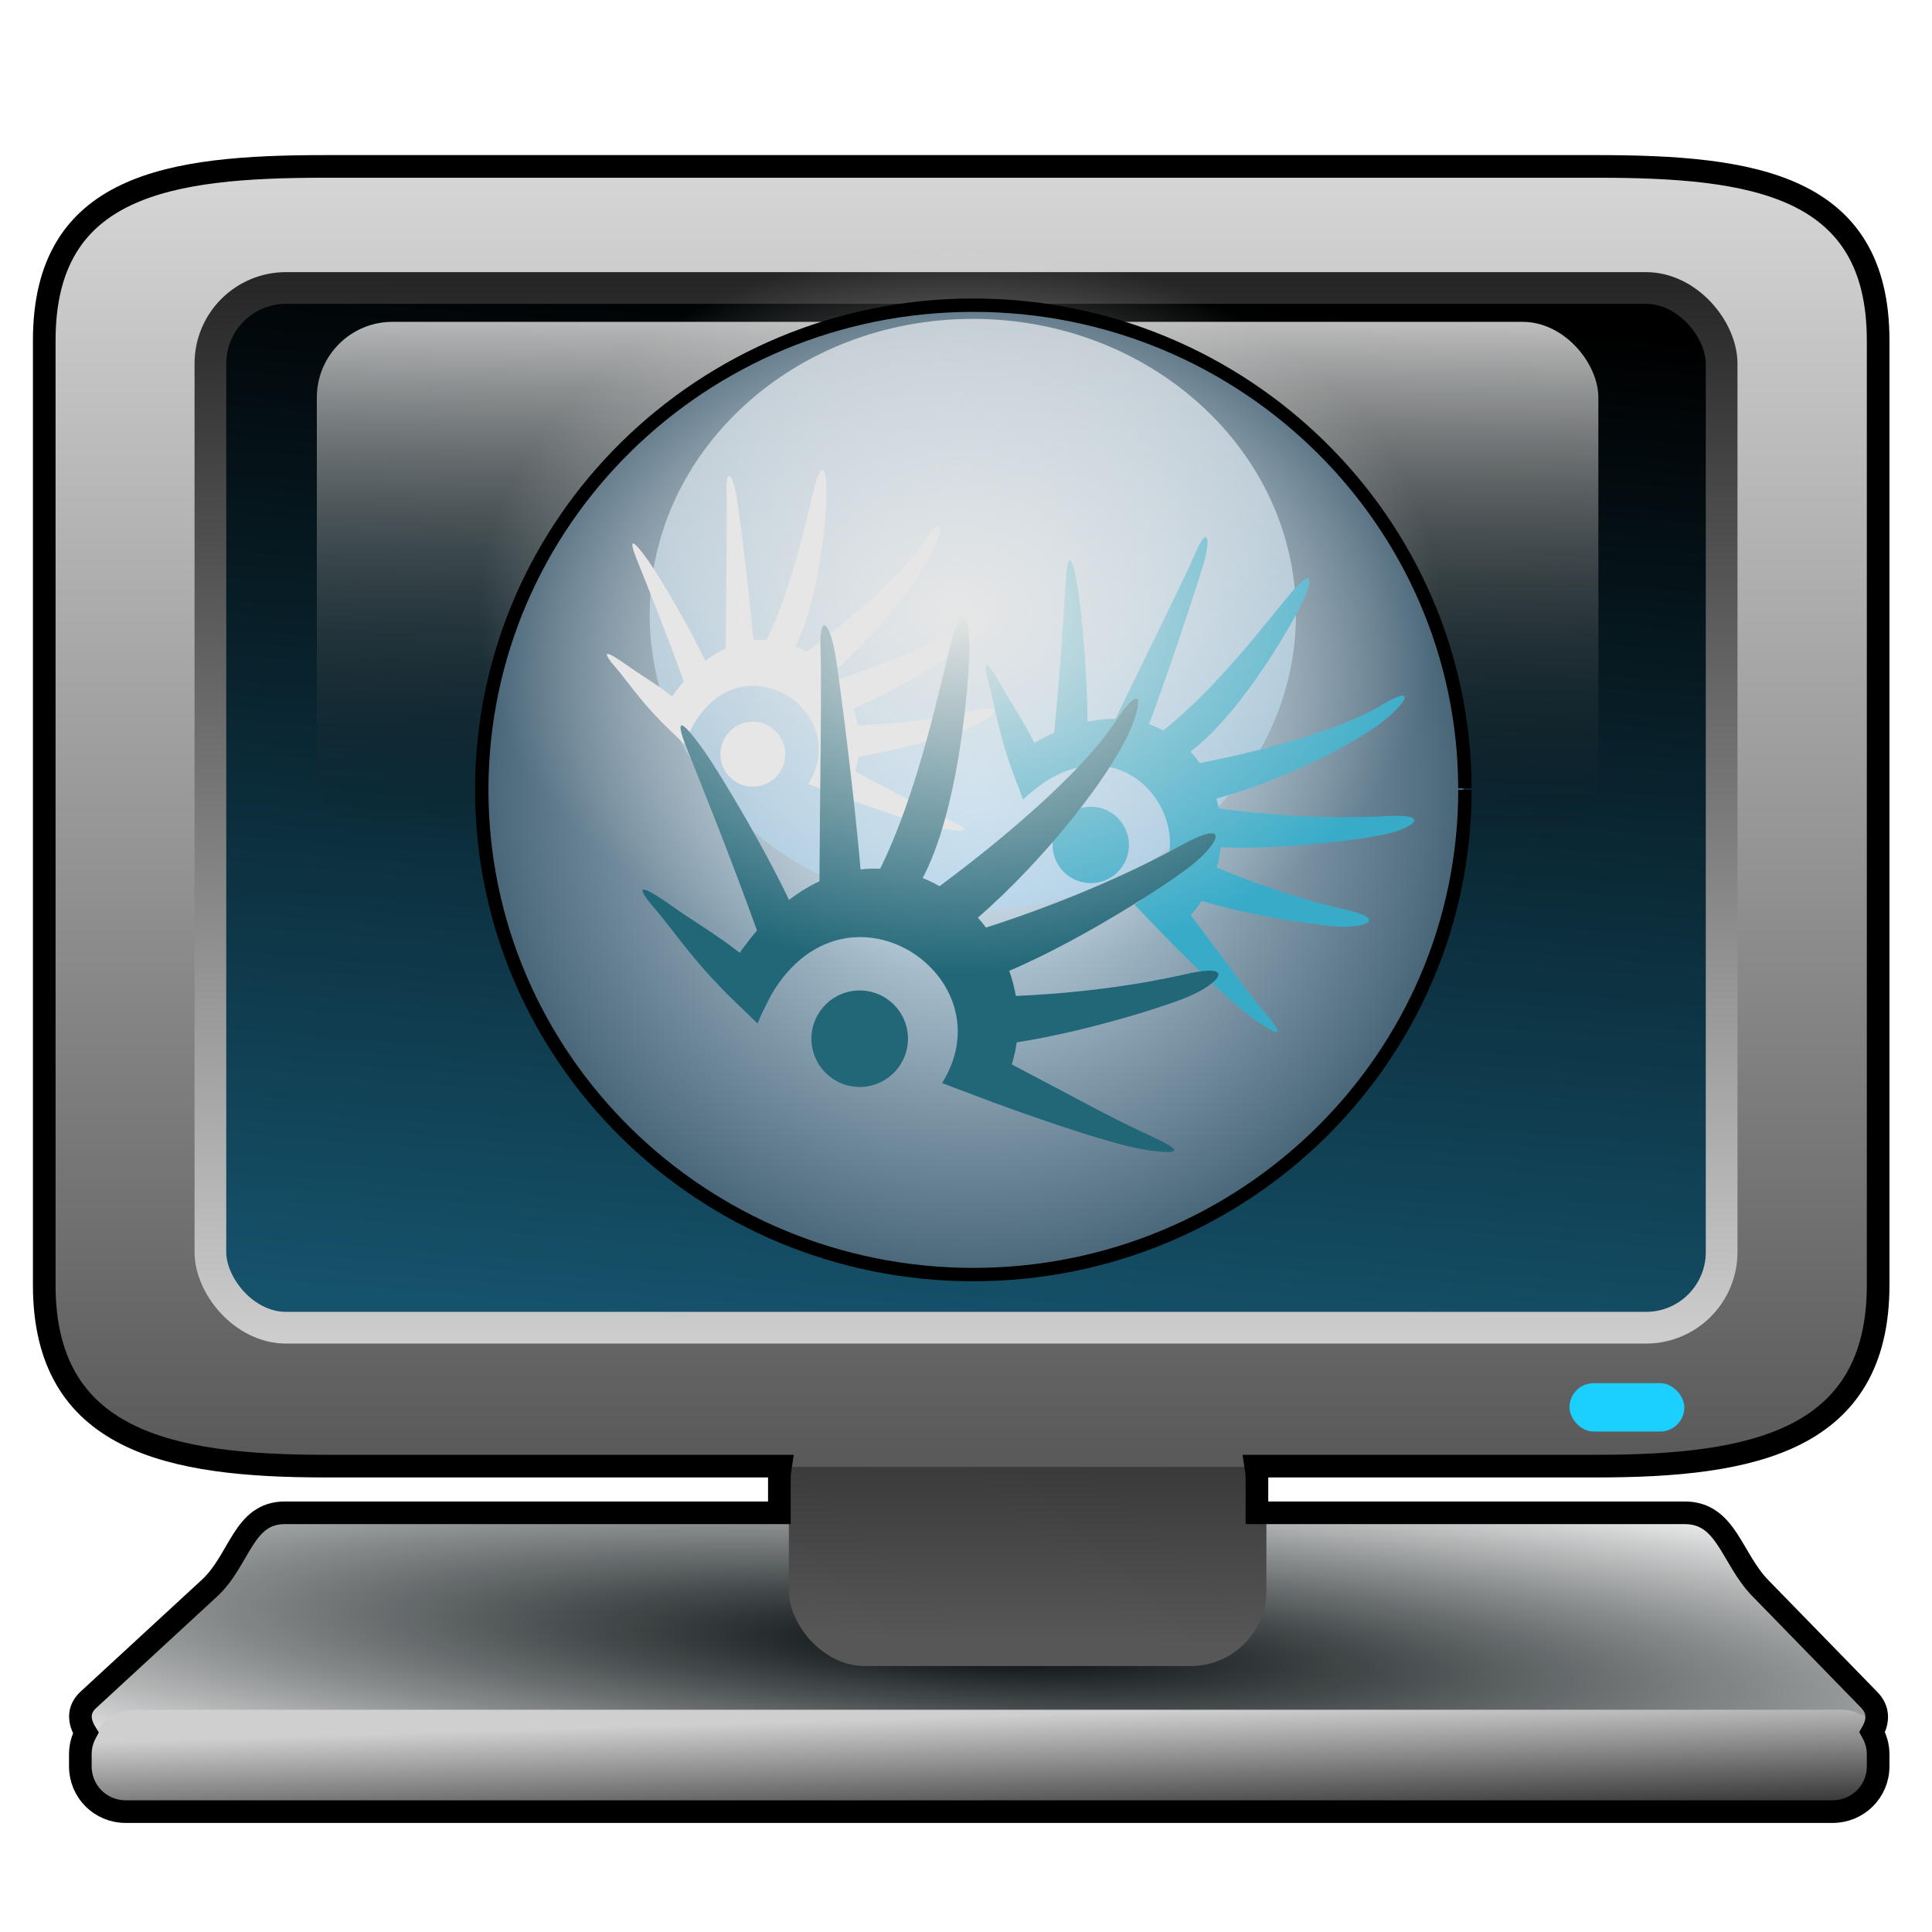 <?xml version="1.0" encoding="UTF-8" standalone="no"?>
<!-- Created with Inkscape (http://www.inkscape.org/) -->

<svg
   xmlns:dc="http://purl.org/dc/elements/1.1/"
   xmlns:cc="http://creativecommons.org/ns#"
   xmlns:rdf="http://www.w3.org/1999/02/22-rdf-syntax-ns#"
   xmlns:svg="http://www.w3.org/2000/svg"
   xmlns="http://www.w3.org/2000/svg"
   xmlns:xlink="http://www.w3.org/1999/xlink"
   xmlns:sodipodi="http://sodipodi.sourceforge.net/DTD/sodipodi-0.dtd"
   xmlns:inkscape="http://www.inkscape.org/namespaces/inkscape"
   width="256"
   height="256"
   id="svg2"
   version="1.1"
   inkscape:version="0.48.3.1 r9886"
   sodipodi:docname="network-server.svg">
  <defs
     id="defs4">
    <linearGradient
       inkscape:collect="always"
       id="linearGradient4530">
      <stop
         style="stop-color:#02090b;stop-opacity:1;"
         offset="0"
         id="stop4532" />
      <stop
         style="stop-color:#02090b;stop-opacity:0;"
         offset="1"
         id="stop4534" />
    </linearGradient>
    <linearGradient
       id="linearGradient4501">
      <stop
         style="stop-color:#323232;stop-opacity:1;"
         offset="0"
         id="stop4503" />
      <stop
         style="stop-color:#575757;stop-opacity:1;"
         offset="1"
         id="stop4505" />
    </linearGradient>
    <linearGradient
       id="linearGradient4491">
      <stop
         style="stop-color:#262626;stop-opacity:1;"
         offset="0"
         id="stop4493" />
      <stop
         style="stop-color:#cfcfcf;stop-opacity:1;"
         offset="1"
         id="stop4495" />
    </linearGradient>
    <linearGradient
       id="linearGradient4441">
      <stop
         style="stop-color:#f7f7f7;stop-opacity:1;"
         offset="0"
         id="stop4443" />
      <stop
         style="stop-color:#02090b;stop-opacity:0;"
         offset="1"
         id="stop4445" />
    </linearGradient>
    <linearGradient
       id="linearGradient4429">
      <stop
         style="stop-color:#15526b;stop-opacity:1;"
         offset="0"
         id="stop4431" />
      <stop
         style="stop-color:#000000;stop-opacity:1;"
         offset="1"
         id="stop4433" />
    </linearGradient>
    <linearGradient
       id="linearGradient4419">
      <stop
         style="stop-color:#585858;stop-opacity:1;"
         offset="0"
         id="stop4421" />
      <stop
         style="stop-color:#d7d7d7;stop-opacity:1;"
         offset="1"
         id="stop4423" />
    </linearGradient>
    <linearGradient
       inkscape:collect="always"
       xlink:href="#linearGradient4419"
       id="linearGradient4425"
       x1="148.181"
       y1="991.488"
       x2="148.181"
       y2="817.675"
       gradientUnits="userSpaceOnUse" />
    <linearGradient
       inkscape:collect="always"
       xlink:href="#linearGradient4429"
       id="linearGradient4435"
       x1="116.943"
       y1="833.695"
       x2="128.157"
       y2="973.065"
       gradientUnits="userSpaceOnUse"
       gradientTransform="translate(6.0449219e-6,-1806.76)" />
    <linearGradient
       inkscape:collect="always"
       xlink:href="#linearGradient4441"
       id="linearGradient4447"
       x1="136.967"
       y1="49.347"
       x2="136.167"
       y2="123.037"
       gradientUnits="userSpaceOnUse"
       gradientTransform="matrix(1.014,0,0,1,-3.516,785.658)" />
    <linearGradient
       inkscape:collect="always"
       xlink:href="#linearGradient4491"
       id="linearGradient4497"
       x1="126.594"
       y1="833.174"
       x2="126.577"
       y2="975.335"
       gradientUnits="userSpaceOnUse" />
    <linearGradient
       inkscape:collect="always"
       xlink:href="#linearGradient4501"
       id="linearGradient4507"
       x1="133.666"
       y1="193.724"
       x2="133.06"
       y2="223.36"
       gradientUnits="userSpaceOnUse"
       gradientTransform="translate(0.801,790.355)" />
    <filter
       inkscape:collect="always"
       id="filter4523"
       x="-0.723"
       width="2.446"
       y="-0.709"
       height="2.419">
      <feGaussianBlur
         inkscape:collect="always"
         stdDeviation="17.41"
         id="feGaussianBlur4525" />
    </filter>
    <radialGradient
       inkscape:collect="always"
       xlink:href="#linearGradient4530"
       id="radialGradient4536"
       cx="130.918"
       cy="1014.304"
       fx="130.918"
       fy="1014.304"
       r="119.021"
       gradientTransform="matrix(1.649,0.095,-0.014,0.237,-71.233,761.914)"
       gradientUnits="userSpaceOnUse" />
    <linearGradient
       inkscape:collect="always"
       xlink:href="#linearGradient4491"
       id="linearGradient4546"
       x1="146.058"
       y1="243.365"
       x2="145.577"
       y2="226.945"
       gradientUnits="userSpaceOnUse" />
    <radialGradient
       r="85.523"
       fy="520.499"
       fx="617.918"
       cy="520.499"
       cx="617.918"
       gradientUnits="userSpaceOnUse"
       id="radialGradient4268"
       xlink:href="#linearGradient3815-1"
       inkscape:collect="always" />
    <linearGradient
       id="linearGradient3815-1">
      <stop
         style="stop-color:#e0f2fe;stop-opacity:1;"
         offset="0"
         id="stop3817-9" />
      <stop
         style="stop-color:#486578;stop-opacity:1;"
         offset="1"
         id="stop3819-2" />
    </linearGradient>
    <linearGradient
       inkscape:collect="always"
       xlink:href="#linearGradient4297"
       id="linearGradient4295"
       x1="628.879"
       y1="446.869"
       x2="629.277"
       y2="515.401"
       gradientUnits="userSpaceOnUse" />
    <linearGradient
       id="linearGradient4297">
      <stop
         id="stop4299"
         offset="0"
         style="stop-color:#f9fcff;stop-opacity:1;" />
      <stop
         id="stop4301"
         offset="1"
         style="stop-color:#a9d5f1;stop-opacity:1;" />
    </linearGradient>
    <radialGradient
       inkscape:collect="always"
       xlink:href="#linearGradient4245"
       id="radialGradient4251"
       cx="617.918"
       cy="520.499"
       fx="617.918"
       fy="520.499"
       r="85.523"
       gradientUnits="userSpaceOnUse" />
    <linearGradient
       inkscape:collect="always"
       id="linearGradient4245">
      <stop
         style="stop-color:#e6e6e6;stop-opacity:1;"
         offset="0"
         id="stop4247" />
      <stop
         style="stop-color:#e6e6e6;stop-opacity:0;"
         offset="1"
         id="stop4249" />
    </linearGradient>
  </defs>
  <sodipodi:namedview
     id="base"
     pagecolor="#ffffff"
     bordercolor="#666666"
     borderopacity="1.0"
     inkscape:pageopacity="0.0"
     inkscape:pageshadow="2"
     inkscape:zoom="1.2484714"
     inkscape:cx="282.01128"
     inkscape:cy="91.171714"
     inkscape:document-units="px"
     inkscape:current-layer="layer1"
     showgrid="false"
     showguides="true"
     inkscape:guide-bbox="true"
     inkscape:window-width="1434"
     inkscape:window-height="850"
     inkscape:window-x="0"
     inkscape:window-y="26"
     inkscape:window-maximized="1"
     inkscape:snap-global="false" />
  <g
     inkscape:label="Layer 1"
     inkscape:groupmode="layer"
     id="layer1"
     transform="translate(0,-796.362)">
    <path
       style="fill:url(#radialGradient4536);fill-opacity:1;stroke:none"
       d="m 39.003,996.903 185.506,0 c 5.551,0 6.141,6.048 10.019,10.019 l 14.418,14.765 c 3.878,3.971 -4.469,10.019 -10.019,10.019 l -215.943,0 c -5.551,0 -14.101,-6.257 -10.019,-10.019 l 16.02,-14.765 c 4.081,-3.762 4.469,-10.019 10.019,-10.019 z"
       id="rect3812-4"
       inkscape:connector-curvature="0"
       sodipodi:nodetypes="sssssssss" />
    <rect
       style="fill:url(#linearGradient4507);fill-opacity:1;stroke:none"
       id="rect4499"
       width="63.277"
       height="34.843"
       x="104.528"
       y="982.276"
       ry="10.019" />
    <path
       style="fill:url(#linearGradient4425);fill-opacity:1;stroke:none"
       d="m 44.352,818.498 c -20.657,0 -37.242,2.424 -37.242,23.083 l 0,125.148 c 0,20.656 16.585,24.012 37.242,24.012 l 168.521,0 c 20.657,0 37.242,-3.356 37.242,-24.012 l 0,-125.148 c 0,-20.659 -16.585,-23.083 -37.242,-23.083 z m 4.854,20.483 149.872,0 c 20.657,0 26.829,1.365 26.829,22.024 l 0,79.934 c 0,20.656 -10.177,17.218 -30.834,17.218 l -140.26,0 c -20.657,0 -24.426,-3.77 -24.426,-18.82 l 0,-78.332 c 0,-20.659 -1.037,-22.024 18.82,-22.024 z"
       id="rect3021-8"
       inkscape:connector-curvature="0"
       sodipodi:nodetypes="ssssssssssssssssss" />
    <path
       transform="matrix(29.794,0,0,29.794,-0.056,787.557)"
       sodipodi:type="arc"
       style="fill:#4b7744;fill-opacity:1;stroke:none"
       id="path3852-5"
       sodipodi:cx="4.2832341"
       sodipodi:cy="3.7874734"
       sodipodi:rx="0.88496572"
       sodipodi:ry="0.88496572"
       d="M 5.166,3.72 C 5.203,4.208 4.838,4.633 4.35,4.67 3.863,4.707 3.438,4.342 3.401,3.855 3.364,3.367 3.729,2.942 4.216,2.905 4.696,2.869 5.117,3.222 5.164,3.701"
       sodipodi:start="6.2071318"
       sodipodi:end="12.46847"
       sodipodi:open="true" />
    <rect
       style="fill:url(#linearGradient4435);fill-opacity:1;stroke:none"
       id="rect4427"
       width="200.245"
       height="137.768"
       x="28.034"
       y="-972.264"
       ry="10.019"
       transform="scale(1,-1)" />
    <rect
       style="fill:none;stroke:url(#linearGradient4497);stroke-opacity:1;stroke-width:4.2;stroke-miterlimit:4;stroke-dasharray:none"
       id="rect4427-7"
       width="200.245"
       height="137.768"
       x="27.879"
       y="834.521"
       ry="10.019" />
    <path
       sodipodi:type="arc"
       style="opacity:0.582;fill:#5db9dd;fill-opacity:1;stroke:none;filter:url(#filter4523)"
       id="path4509"
       sodipodi:cx="131.96608"
       sodipodi:cy="129.13132"
       sodipodi:rx="28.885281"
       sodipodi:ry="29.451658"
       d="m 160.768,126.894 c 1.212,16.219 -10.7,30.368 -26.607,31.604 -15.907,1.236 -29.784,-10.91 -30.996,-27.129 -1.212,-16.219 10.7,-30.368 26.607,-31.604 15.662,-1.217 29.406,10.549 30.942,26.488"
       transform="matrix(1.561,0,0,1,-71.769,796.362)"
       sodipodi:start="6.2071318"
       sodipodi:end="12.46847"
       sodipodi:open="true" />
    <g
       id="g2994"
       transform="matrix(31.863,0,0,31.863,530.061,955.768)"
       style="fill:#1bd0ff;fill-opacity:1;fill-rule:evenodd">
      <path
         sodipodi:nodetypes="ccccc"
         style="fill:#1bd0ff;fill-opacity:1"
         inkscape:connector-curvature="0"
         d="M 0.671,3.147 0.963,3.437 C 1.464,2.129 2.914,3.023 2.371,3.891 L 2.767,4.04 C 3.532,2.853 1.74,1.209 0.671,3.147 z"
         class="fil0"
         id="_121731384" />
      <path
         sodipodi:nodetypes="zsccz"
         style="fill:#1bd0ff;fill-opacity:1"
         inkscape:connector-curvature="0"
         d="M 0.178,2.559 C -0.013,2.337 0.117,2.402 0.316,2.544 0.514,2.687 0.814,2.843 1.102,3.146 L 0.96,3.427 C 0.5,3.016 0.368,2.78 0.178,2.559 z"
         class="fil0"
         id="_121328256" />
      <path
         sodipodi:open="true"
         sodipodi:end="12.46847"
         sodipodi:start="6.2071318"
         transform="matrix(0.138,0,0,0.138,0.199,1.792)"
         d="m 13.845,12.551 c 0.112,1.47 -0.989,2.753 -2.459,2.865 -1.47,0.112 -2.753,-0.989 -2.865,-2.459 -0.112,-1.47 0.989,-2.753 2.459,-2.865 1.447,-0.11 2.718,0.956 2.859,2.401"
         sodipodi:ry="2.6694496"
         sodipodi:rx="2.6694496"
         sodipodi:cy="12.753372"
         sodipodi:cx="11.182829"
         id="path3582"
         style="fill:#1bd0ff;fill-opacity:1;stroke:none"
         sodipodi:type="arc" />
      <path
         sodipodi:nodetypes="zsccz"
         style="fill:#1bd0ff;fill-opacity:1;fill-rule:evenodd"
         inkscape:connector-curvature="0"
         d="M 0.425,1.342 C 0.309,1.052 0.41,1.151 0.553,1.353 0.696,1.555 1.053,2.161 1.236,2.564 L 0.967,2.75 C 0.748,2.142 0.541,1.632 0.425,1.342 z"
         class="fil0"
         id="_121328256-7" />
      <path
         sodipodi:nodetypes="zsccz"
         style="fill:#1bd0ff;fill-opacity:1;fill-rule:evenodd"
         inkscape:connector-curvature="0"
         d="M 1.443,0.582 C 1.434,0.27 1.521,0.393 1.559,0.637 1.601,0.904 1.705,1.741 1.751,2.282 l -0.316,0.083 c 0.003,-0.647 0.018,-1.47 0.009,-1.782 z"
         class="fil0"
         id="_121328256-7-9" />
      <path
         sodipodi:nodetypes="zsccz"
         style="fill:#1bd0ff;fill-opacity:1;fill-rule:evenodd"
         inkscape:connector-curvature="0"
         d="M 2.442,0.522 C 2.529,0.198 2.581,0.32 2.579,0.583 2.577,0.847 2.493,1.898 2.18,2.401 L 1.887,2.278 c 0.308,-0.614 0.469,-1.432 0.555,-1.756 z"
         class="fil0"
         id="_121328256-7-4" />
      <path
         sodipodi:nodetypes="zsccz"
         style="fill:#1bd0ff;fill-opacity:1;fill-rule:evenodd"
         inkscape:connector-curvature="0"
         d="M 3.684,1.145 C 3.931,0.772 3.895,1.029 3.775,1.264 3.537,1.732 2.926,2.428 2.467,2.771 L 2.24,2.469 C 2.812,2.058 3.437,1.519 3.684,1.145 z"
         class="fil0"
         id="_121328256-7-4-9" />
      <path
         sodipodi:nodetypes="zsccz"
         style="fill:#1bd0ff;fill-opacity:1;fill-rule:evenodd"
         inkscape:connector-curvature="0"
         d="m 4.227,3.06 c 0.409,-0.094 0.252,0.075 0.024,0.171 C 4.006,3.334 3.127,3.601 2.572,3.617 l 0.006,-0.383 c 0.653,-5.32e-4 1.239,-0.08 1.649,-0.174 z"
         class="fil0"
         id="_121328256-7-4-9-1" />
      <path
         sodipodi:nodetypes="zsccz"
         style="fill:#1bd0ff;fill-opacity:1;fill-rule:evenodd"
         inkscape:connector-curvature="0"
         d="M 3.97,4.298 C 4.263,4.43 4.132,4.429 3.949,4.404 3.704,4.371 3.154,4.182 2.753,4.035 L 2.859,3.725 c 0.557,0.292 0.818,0.44 1.111,0.572 z"
         class="fil0"
         id="_121328256-9" />
      <path
         inkscape:transform-center-x="-0.069049672"
         inkscape:transform-center-y="0.95298244"
         sodipodi:nodetypes="zsccz"
         style="fill:#1bd0ff;fill-opacity:1;fill-rule:evenodd"
         inkscape:connector-curvature="0"
         d="M 4.196,2.076 C 4.591,1.86 4.478,2.07 4.271,2.232 4.048,2.407 3.22,2.935 2.652,3.122 L 2.548,2.753 C 3.221,2.55 3.802,2.293 4.196,2.076 z"
         class="fil0"
         id="_121328256-7-4-9-1-7" />
    </g>
    <rect
       style="fill:#1bd0ff;fill-opacity:1;stroke:none"
       id="rect4527"
       width="15.219"
       height="6.408"
       x="207.966"
       y="979.639"
       ry="3.204" />
    <rect
       style="fill:url(#linearGradient4546);fill-opacity:1;stroke:none"
       id="rect4538"
       width="238.211"
       height="13.61"
       x="11.894"
       y="226.548"
       transform="translate(0,796.362)"
       ry="6.014" />
    <path
       style="fill:none;stroke:#000000;stroke-width:3;stroke-miterlimit:4;stroke-opacity:1;stroke-dasharray:none"
       d="m 43.082,818.412 c -20.657,0 -37.219,2.404 -37.219,23.062 l 0,125.156 c 0,20.656 16.561,24 37.219,24 l 60.344,0 c -0.079,0.509 -0.156,1.031 -0.156,1.562 l 0,4.625 -65.531,0 c -5.551,0 -5.919,6.238 -10,10 l -16.031,14.781 c -1.399,1.29 -1.284,2.851 -0.344,4.375 -0.454,0.847 -0.719,1.812 -0.719,2.844 l 0,1.594 c 0,3.332 2.668,6 6,6 l 226.187,0 c 3.332,0 6.031,-2.668 6.031,-6 l 0,-1.594 c 0,-1.067 -0.298,-2.071 -0.781,-2.938 0.83,-1.464 0.867,-2.978 -0.406,-4.281 l -14.406,-14.781 c -3.878,-3.971 -4.481,-10 -10.031,-10 l -56.688,0 0,-4.625 c 0,-0.532 -0.077,-1.054 -0.156,-1.562 l 45.219,0 c 20.657,0 37.25,-3.344 37.25,-24 l 0,-125.156 c 0,-20.659 -16.593,-23.062 -37.25,-23.062 l -168.531,0 z"
       id="rect3812-4-0"
       inkscape:connector-curvature="0" />
    <rect
       style="opacity:0.84;fill:url(#linearGradient4447);fill-opacity:1;stroke:none"
       id="rect4439"
       width="169.808"
       height="69.685"
       x="41.983"
       y="839.01"
       ry="10.019" />
    <g
       transform="matrix(0.591,0,0,0.591,52.742,353.644)"
       id="g4586">
      <g
         transform="matrix(1.286,0,0,1.286,-653.419,-756.352)"
         id="g4303">
        <path
           sodipodi:type="arc"
           style="fill:url(#radialGradient4268);fill-opacity:1;stroke:none"
           id="path4243-2"
           sodipodi:cx="617.91846"
           sodipodi:cy="520.49854"
           sodipodi:rx="85.523087"
           sodipodi:ry="85.523087"
           d="m 703.442,520.499 c 0,47.233 -38.29,85.523 -85.523,85.523 -47.233,0 -85.523,-38.29 -85.523,-85.523 0,-47.233 38.29,-85.523 85.523,-85.523 47.118,0 85.361,38.111 85.523,85.229"
           transform="translate(-9.628,787.867)"
           sodipodi:start="0"
           sodipodi:end="6.279752"
           sodipodi:open="true" />
        <path
           sodipodi:type="arc"
           style="opacity:0.65;fill:url(#linearGradient4295);fill-opacity:1;stroke:none"
           id="path4287"
           sodipodi:cx="629.81238"
           sodipodi:cy="492.17963"
           sodipodi:rx="46.442997"
           sodipodi:ry="51.540401"
           d="m 676.255,492.18 c 0,28.465 -20.793,51.54 -46.443,51.54 -25.65,0 -46.443,-23.075 -46.443,-51.54 0,-28.465 20.793,-51.54 46.443,-51.54 25.588,0 46.355,22.968 46.443,51.363"
           transform="matrix(1.213,0,0,1,-155.65,785.601)"
           sodipodi:start="0"
           sodipodi:end="6.279752"
           sodipodi:open="true" />
        <g
           id="g2994-2-2-1"
           transform="matrix(15.363,0,0,15.363,543.197,1247.566)"
           style="fill:#e6e6e6;fill-rule:evenodd">
          <path
             sodipodi:nodetypes="ccccc"
             style="fill:#e6e6e6;fill-opacity:1"
             inkscape:connector-curvature="0"
             d="M 0.671,3.147 0.963,3.437 C 1.464,2.129 2.914,3.023 2.371,3.891 L 2.767,4.04 C 3.532,2.853 1.74,1.209 0.671,3.147 z"
             class="fil0"
             id="_121731384-6-3-6" />
          <path
             sodipodi:nodetypes="zsccz"
             style="fill:#e6e6e6;fill-opacity:1"
             inkscape:connector-curvature="0"
             d="M 0.178,2.559 C -0.013,2.337 0.117,2.402 0.316,2.544 0.514,2.687 0.814,2.843 1.102,3.146 L 0.96,3.427 C 0.5,3.016 0.368,2.78 0.178,2.559 z"
             class="fil0"
             id="_121328256-5-8-3" />
          <path
             sodipodi:open="true"
             sodipodi:end="12.46847"
             sodipodi:start="6.2071318"
             transform="matrix(0.138,0,0,0.138,0.199,1.792)"
             d="m 13.845,12.551 c 0.112,1.47 -0.989,2.753 -2.459,2.865 -1.47,0.112 -2.753,-0.989 -2.865,-2.459 -0.112,-1.47 0.989,-2.753 2.459,-2.865 1.447,-0.11 2.718,0.956 2.859,2.401"
             sodipodi:ry="2.6694496"
             sodipodi:rx="2.6694496"
             sodipodi:cy="12.753372"
             sodipodi:cx="11.182829"
             id="path3582-0-3-2"
             style="fill:#e6e6e6;fill-opacity:1;stroke:none"
             sodipodi:type="arc" />
          <path
             sodipodi:nodetypes="zsccz"
             style="fill:#e6e6e6;fill-opacity:1;fill-rule:evenodd"
             inkscape:connector-curvature="0"
             d="M 0.425,1.342 C 0.309,1.052 0.41,1.151 0.553,1.353 0.696,1.555 1.053,2.161 1.236,2.564 L 0.967,2.75 C 0.748,2.142 0.541,1.632 0.425,1.342 z"
             class="fil0"
             id="_121328256-7-3-0-1" />
          <path
             sodipodi:nodetypes="zsccz"
             style="fill:#e6e6e6;fill-opacity:1;fill-rule:evenodd"
             inkscape:connector-curvature="0"
             d="M 1.443,0.582 C 1.434,0.27 1.521,0.393 1.559,0.637 1.601,0.904 1.705,1.741 1.751,2.282 l -0.316,0.083 c 0.003,-0.647 0.018,-1.47 0.009,-1.782 z"
             class="fil0"
             id="_121328256-7-9-4-6-2" />
          <path
             sodipodi:nodetypes="zsccz"
             style="fill:#e6e6e6;fill-opacity:1;fill-rule:evenodd"
             inkscape:connector-curvature="0"
             d="M 2.442,0.522 C 2.529,0.198 2.581,0.32 2.579,0.583 2.577,0.847 2.493,1.898 2.18,2.401 L 1.887,2.278 c 0.308,-0.614 0.469,-1.432 0.555,-1.756 z"
             class="fil0"
             id="_121328256-7-4-0-7-9" />
          <path
             sodipodi:nodetypes="zsccz"
             style="fill:#e6e6e6;fill-opacity:1;fill-rule:evenodd"
             inkscape:connector-curvature="0"
             d="M 3.684,1.145 C 3.931,0.772 3.895,1.029 3.775,1.264 3.537,1.732 2.926,2.428 2.467,2.771 L 2.24,2.469 C 2.812,2.058 3.437,1.519 3.684,1.145 z"
             class="fil0"
             id="_121328256-7-4-9-8-3-3" />
          <path
             sodipodi:nodetypes="zsccz"
             style="fill:#e6e6e6;fill-opacity:1;fill-rule:evenodd"
             inkscape:connector-curvature="0"
             d="m 4.227,3.06 c 0.409,-0.094 0.252,0.075 0.024,0.171 C 4.006,3.334 3.127,3.601 2.572,3.617 l 0.006,-0.383 c 0.653,-5.32e-4 1.239,-0.08 1.649,-0.174 z"
             class="fil0"
             id="_121328256-7-4-9-1-6-3-4" />
          <path
             sodipodi:nodetypes="zsccz"
             style="fill:#e6e6e6;fill-opacity:1;fill-rule:evenodd"
             inkscape:connector-curvature="0"
             d="M 3.97,4.298 C 4.263,4.43 4.132,4.429 3.949,4.404 3.704,4.371 3.154,4.182 2.753,4.035 L 2.859,3.725 c 0.557,0.292 0.818,0.44 1.111,0.572 z"
             class="fil0"
             id="_121328256-9-3-8-2" />
          <path
             inkscape:transform-center-x="-0.069049672"
             inkscape:transform-center-y="0.95298244"
             sodipodi:nodetypes="zsccz"
             style="fill:#e6e6e6;fill-opacity:1;fill-rule:evenodd"
             inkscape:connector-curvature="0"
             d="M 4.196,2.076 C 4.591,1.86 4.478,2.07 4.271,2.232 4.048,2.407 3.22,2.935 2.652,3.122 L 2.548,2.753 C 3.221,2.55 3.802,2.293 4.196,2.076 z"
             class="fil0"
             id="_121328256-7-4-9-1-7-7-5-0" />
        </g>
        <g
           id="g2994-2-2-1-0"
           transform="matrix(16.321,7.769,-7.769,16.321,628.034,1246.446)"
           style="fill:#37abc8;fill-rule:evenodd">
          <path
             sodipodi:nodetypes="ccccc"
             style="fill:#37abc8;fill-opacity:1"
             inkscape:connector-curvature="0"
             d="M 0.671,3.147 0.963,3.437 C 1.464,2.129 2.914,3.023 2.371,3.891 L 2.767,4.04 C 3.532,2.853 1.74,1.209 0.671,3.147 z"
             class="fil0"
             id="_121731384-6-3-6-5" />
          <path
             sodipodi:nodetypes="zsccz"
             style="fill:#37abc8;fill-opacity:1"
             inkscape:connector-curvature="0"
             d="M 0.178,2.559 C -0.013,2.337 0.117,2.402 0.316,2.544 0.514,2.687 0.814,2.843 1.102,3.146 L 0.96,3.427 C 0.5,3.016 0.368,2.78 0.178,2.559 z"
             class="fil0"
             id="_121328256-5-8-3-8" />
          <path
             sodipodi:open="true"
             sodipodi:end="12.46847"
             sodipodi:start="6.2071318"
             transform="matrix(0.138,0,0,0.138,0.199,1.792)"
             d="m 13.845,12.551 c 0.112,1.47 -0.989,2.753 -2.459,2.865 -1.47,0.112 -2.753,-0.989 -2.865,-2.459 -0.112,-1.47 0.989,-2.753 2.459,-2.865 1.447,-0.11 2.718,0.956 2.859,2.401"
             sodipodi:ry="2.6694496"
             sodipodi:rx="2.6694496"
             sodipodi:cy="12.753372"
             sodipodi:cx="11.182829"
             id="path3582-0-3-2-9"
             style="fill:#37abc8;fill-opacity:1;stroke:none"
             sodipodi:type="arc" />
          <path
             sodipodi:nodetypes="zsccz"
             style="fill:#37abc8;fill-opacity:1;fill-rule:evenodd"
             inkscape:connector-curvature="0"
             d="M 0.425,1.342 C 0.309,1.052 0.41,1.151 0.553,1.353 0.696,1.555 1.053,2.161 1.236,2.564 L 0.967,2.75 C 0.748,2.142 0.541,1.632 0.425,1.342 z"
             class="fil0"
             id="_121328256-7-3-0-1-2" />
          <path
             sodipodi:nodetypes="zsccz"
             style="fill:#37abc8;fill-opacity:1;fill-rule:evenodd"
             inkscape:connector-curvature="0"
             d="M 1.443,0.582 C 1.434,0.27 1.521,0.393 1.559,0.637 1.601,0.904 1.705,1.741 1.751,2.282 l -0.316,0.083 c 0.003,-0.647 0.018,-1.47 0.009,-1.782 z"
             class="fil0"
             id="_121328256-7-9-4-6-2-8" />
          <path
             sodipodi:nodetypes="zsccz"
             style="fill:#37abc8;fill-opacity:1;fill-rule:evenodd"
             inkscape:connector-curvature="0"
             d="M 2.442,0.522 C 2.529,0.198 2.581,0.32 2.579,0.583 2.577,0.847 2.493,1.898 2.18,2.401 L 1.887,2.278 c 0.308,-0.614 0.469,-1.432 0.555,-1.756 z"
             class="fil0"
             id="_121328256-7-4-0-7-9-5" />
          <path
             sodipodi:nodetypes="zsccz"
             style="fill:#37abc8;fill-opacity:1;fill-rule:evenodd"
             inkscape:connector-curvature="0"
             d="M 3.684,1.145 C 3.931,0.772 3.895,1.029 3.775,1.264 3.537,1.732 2.926,2.428 2.467,2.771 L 2.24,2.469 C 2.812,2.058 3.437,1.519 3.684,1.145 z"
             class="fil0"
             id="_121328256-7-4-9-8-3-3-2" />
          <path
             sodipodi:nodetypes="zsccz"
             style="fill:#37abc8;fill-opacity:1;fill-rule:evenodd"
             inkscape:connector-curvature="0"
             d="m 4.227,3.06 c 0.409,-0.094 0.252,0.075 0.024,0.171 C 4.006,3.334 3.127,3.601 2.572,3.617 l 0.006,-0.383 c 0.653,-5.32e-4 1.239,-0.08 1.649,-0.174 z"
             class="fil0"
             id="_121328256-7-4-9-1-6-3-4-7" />
          <path
             sodipodi:nodetypes="zsccz"
             style="fill:#37abc8;fill-opacity:1;fill-rule:evenodd"
             inkscape:connector-curvature="0"
             d="M 3.97,4.298 C 4.263,4.43 4.132,4.429 3.949,4.404 3.704,4.371 3.154,4.182 2.753,4.035 L 2.859,3.725 c 0.557,0.292 0.818,0.44 1.111,0.572 z"
             class="fil0"
             id="_121328256-9-3-8-2-9" />
          <path
             inkscape:transform-center-x="-0.069049672"
             inkscape:transform-center-y="0.95298244"
             sodipodi:nodetypes="zsccz"
             style="fill:#37abc8;fill-opacity:1;fill-rule:evenodd"
             inkscape:connector-curvature="0"
             d="M 4.196,2.076 C 4.591,1.86 4.478,2.07 4.271,2.232 4.048,2.407 3.22,2.935 2.652,3.122 L 2.548,2.753 C 3.221,2.55 3.802,2.293 4.196,2.076 z"
             class="fil0"
             id="_121328256-7-4-9-1-7-7-5-0-5" />
        </g>
        <g
           id="g2994-2-2"
           transform="matrix(22.841,0,0,22.841,548.794,1270.606)"
           style="fill:#216778;fill-rule:evenodd">
          <path
             sodipodi:nodetypes="ccccc"
             style="fill:#216778;fill-opacity:1"
             inkscape:connector-curvature="0"
             d="M 0.671,3.147 0.963,3.437 C 1.464,2.129 2.914,3.023 2.371,3.891 L 2.767,4.04 C 3.532,2.853 1.74,1.209 0.671,3.147 z"
             class="fil0"
             id="_121731384-6-3" />
          <path
             sodipodi:nodetypes="zsccz"
             style="fill:#216778;fill-opacity:1"
             inkscape:connector-curvature="0"
             d="M 0.178,2.559 C -0.013,2.337 0.117,2.402 0.316,2.544 0.514,2.687 0.814,2.843 1.102,3.146 L 0.96,3.427 C 0.5,3.016 0.368,2.78 0.178,2.559 z"
             class="fil0"
             id="_121328256-5-8" />
          <path
             sodipodi:open="true"
             sodipodi:end="12.46847"
             sodipodi:start="6.2071318"
             transform="matrix(0.138,0,0,0.138,0.199,1.792)"
             d="m 13.845,12.551 c 0.112,1.47 -0.989,2.753 -2.459,2.865 -1.47,0.112 -2.753,-0.989 -2.865,-2.459 -0.112,-1.47 0.989,-2.753 2.459,-2.865 1.447,-0.11 2.718,0.956 2.859,2.401"
             sodipodi:ry="2.6694496"
             sodipodi:rx="2.6694496"
             sodipodi:cy="12.753372"
             sodipodi:cx="11.182829"
             id="path3582-0-3"
             style="fill:#216778;fill-opacity:1;stroke:none"
             sodipodi:type="arc" />
          <path
             sodipodi:nodetypes="zsccz"
             style="fill:#216778;fill-opacity:1;fill-rule:evenodd"
             inkscape:connector-curvature="0"
             d="M 0.425,1.342 C 0.309,1.052 0.41,1.151 0.553,1.353 0.696,1.555 1.053,2.161 1.236,2.564 L 0.967,2.75 C 0.748,2.142 0.541,1.632 0.425,1.342 z"
             class="fil0"
             id="_121328256-7-3-0" />
          <path
             sodipodi:nodetypes="zsccz"
             style="fill:#216778;fill-opacity:1;fill-rule:evenodd"
             inkscape:connector-curvature="0"
             d="M 1.443,0.582 C 1.434,0.27 1.521,0.393 1.559,0.637 1.601,0.904 1.705,1.741 1.751,2.282 l -0.316,0.083 c 0.003,-0.647 0.018,-1.47 0.009,-1.782 z"
             class="fil0"
             id="_121328256-7-9-4-6" />
          <path
             sodipodi:nodetypes="zsccz"
             style="fill:#216778;fill-opacity:1;fill-rule:evenodd"
             inkscape:connector-curvature="0"
             d="M 2.442,0.522 C 2.529,0.198 2.581,0.32 2.579,0.583 2.577,0.847 2.493,1.898 2.18,2.401 L 1.887,2.278 c 0.308,-0.614 0.469,-1.432 0.555,-1.756 z"
             class="fil0"
             id="_121328256-7-4-0-7" />
          <path
             sodipodi:nodetypes="zsccz"
             style="fill:#216778;fill-opacity:1;fill-rule:evenodd"
             inkscape:connector-curvature="0"
             d="M 3.684,1.145 C 3.931,0.772 3.895,1.029 3.775,1.264 3.537,1.732 2.926,2.428 2.467,2.771 L 2.24,2.469 C 2.812,2.058 3.437,1.519 3.684,1.145 z"
             class="fil0"
             id="_121328256-7-4-9-8-3" />
          <path
             sodipodi:nodetypes="zsccz"
             style="fill:#216778;fill-opacity:1;fill-rule:evenodd"
             inkscape:connector-curvature="0"
             d="m 4.227,3.06 c 0.409,-0.094 0.252,0.075 0.024,0.171 C 4.006,3.334 3.127,3.601 2.572,3.617 l 0.006,-0.383 c 0.653,-5.32e-4 1.239,-0.08 1.649,-0.174 z"
             class="fil0"
             id="_121328256-7-4-9-1-6-3" />
          <path
             sodipodi:nodetypes="zsccz"
             style="fill:#216778;fill-opacity:1;fill-rule:evenodd"
             inkscape:connector-curvature="0"
             d="M 3.97,4.298 C 4.263,4.43 4.132,4.429 3.949,4.404 3.704,4.371 3.154,4.182 2.753,4.035 L 2.859,3.725 c 0.557,0.292 0.818,0.44 1.111,0.572 z"
             class="fil0"
             id="_121328256-9-3-8" />
          <path
             inkscape:transform-center-x="-0.069049672"
             inkscape:transform-center-y="0.95298244"
             sodipodi:nodetypes="zsccz"
             style="fill:#216778;fill-opacity:1;fill-rule:evenodd"
             inkscape:connector-curvature="0"
             d="M 4.196,2.076 C 4.591,1.86 4.478,2.07 4.271,2.232 4.048,2.407 3.22,2.935 2.652,3.122 L 2.548,2.753 C 3.221,2.55 3.802,2.293 4.196,2.076 z"
             class="fil0"
             id="_121328256-7-4-9-1-7-7-5" />
        </g>
        <path
           sodipodi:type="arc"
           style="fill:url(#radialGradient4251);fill-opacity:1;stroke:none"
           id="path4243"
           sodipodi:cx="617.91846"
           sodipodi:cy="520.49854"
           sodipodi:rx="85.523087"
           sodipodi:ry="85.523087"
           d="m 703.442,520.499 c 0,47.233 -38.29,85.523 -85.523,85.523 -47.233,0 -85.523,-38.29 -85.523,-85.523 0,-47.233 38.29,-85.523 85.523,-85.523 47.118,0 85.361,38.111 85.523,85.229"
           transform="matrix(0.98,0,0,0.738,0.383,893.156)"
           sodipodi:start="0"
           sodipodi:end="6.279752"
           sodipodi:open="true" />
      </g>
      <path
         sodipodi:open="true"
         sodipodi:end="6.279752"
         sodipodi:start="0"
         transform="matrix(1.286,0,0,1.286,16.195,174.654)"
         d="m 173.412,584.402 c 0,46.67 -38.371,84.503 -85.705,84.503 -47.333,0 -85.705,-37.833 -85.705,-84.503 0,-46.67 38.371,-84.503 85.705,-84.503 47.219,0 85.542,37.657 85.704,84.213"
         sodipodi:ry="84.503334"
         sodipodi:rx="85.704803"
         sodipodi:cy="584.40161"
         sodipodi:cx="87.707253"
         id="path4341"
         style="fill:none;stroke:#000000;stroke-width:2.333;stroke-miterlimit:4;stroke-opacity:1;stroke-dasharray:none"
         sodipodi:type="arc" />
    </g>
  </g>
</svg>
